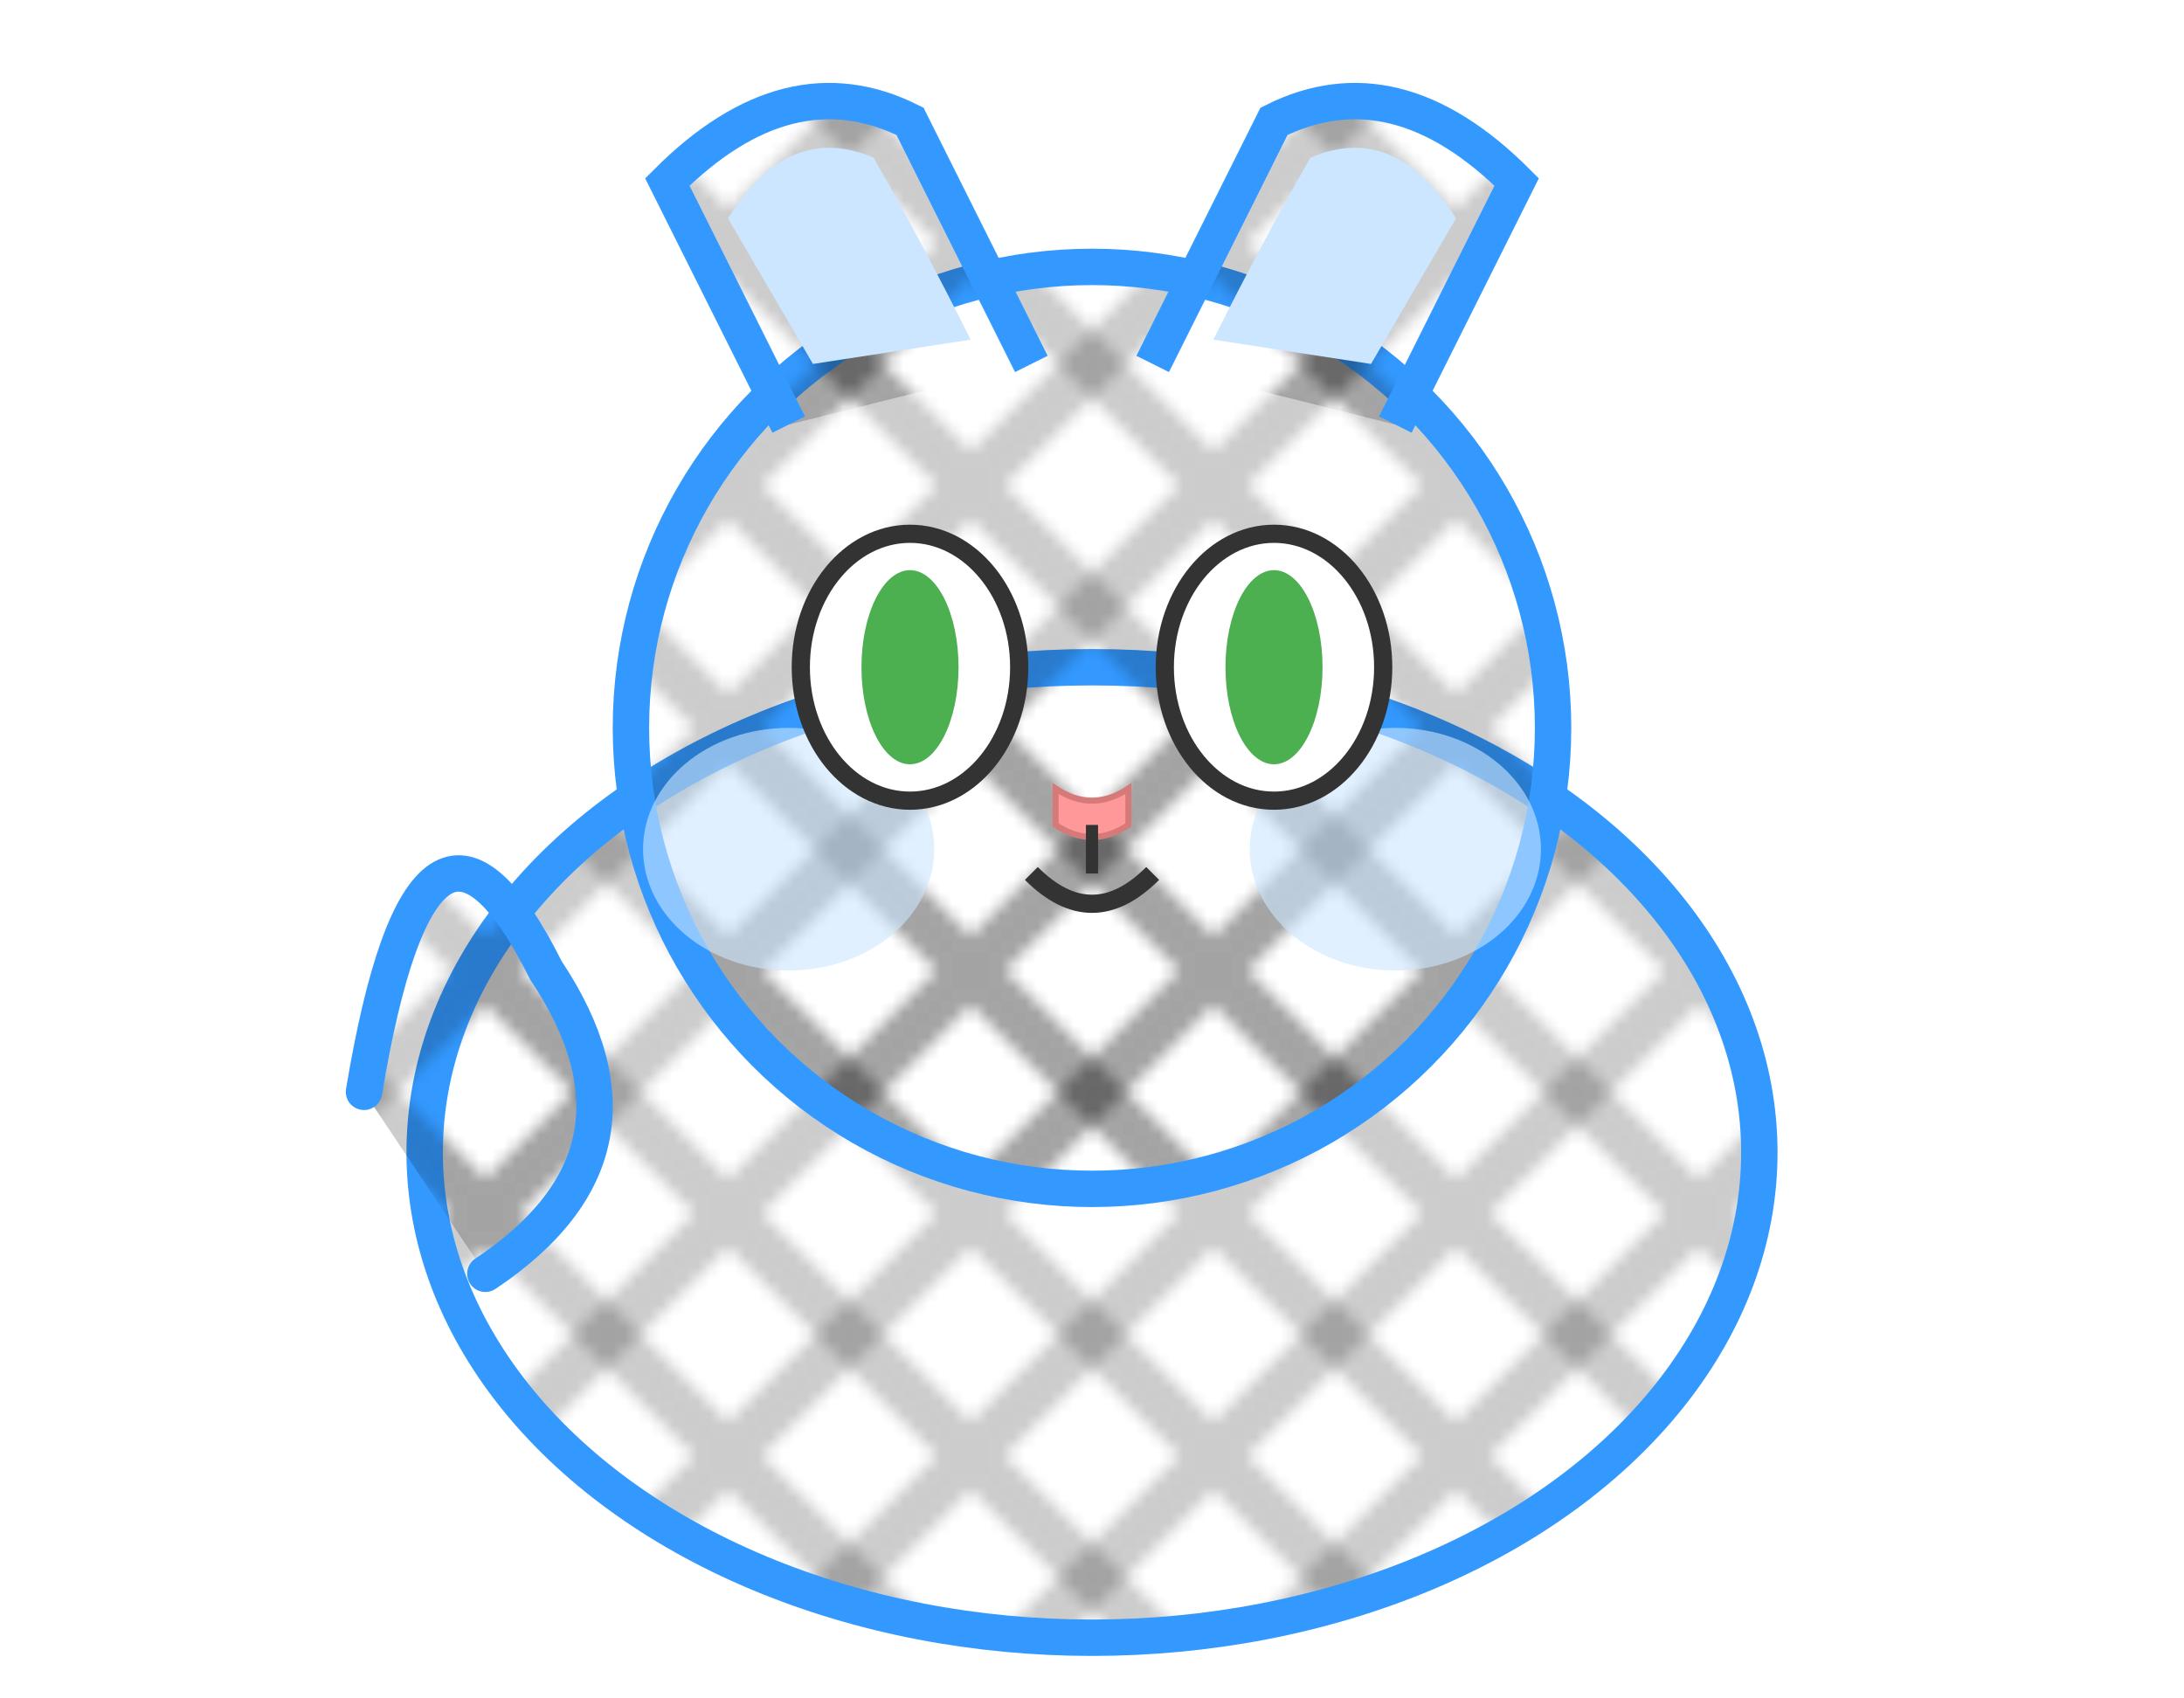 <?xml version="1.0" encoding="UTF-8" standalone="no"?>
<svg width="180" height="140" viewBox="0 0 180 140" xmlns="http://www.w3.org/2000/svg">
  <!-- 渲染猫咪 2497727024943294 -->
  
  <!-- Gradient definitions -->
  <defs>
    <linearGradient
      id="cat-body-gradient-cat-gene-86"
      x1="0%"
      y1="0%"
      x2="100%"
      y2="100%"
    >
      <stop
        offset="0%"
        style="stop-color:#99ccff;stop-opacity:1"
      />
      <stop
        offset="100%"
        style="stop-color:#3399ff;stop-opacity:1"
      />
    </linearGradient>

    <linearGradient
      id="cat-head-gradient-cat-gene-86"
      x1="0%"
      y1="0%"
      x2="100%"
      y2="100%"
    >
      <stop
        offset="0%"
        style="stop-color:#99ccff;stop-opacity:1"
      />
      <stop
        offset="100%"
        style="stop-color:#3399ff;stop-opacity:1"
      />
    </linearGradient>

    
    <pattern
      id="cat-pattern-cat-gene-86"
      width="20"
      height="20"
      patternUnits="userSpaceOnUse"
    >
      <rect
        width="20"
        height="20"
        fill="none"
      />
      
      <!-- Tiger stripes -->
      <path
        d="M0,0 L20,20"
        stroke="rgba(0,0,0,0.2)"
        stroke-width="4"
      />
      <path
        d="M20,0 L0,20"
        stroke="rgba(0,0,0,0.2)"
        stroke-width="4"
      />
      
      
    </pattern>
  </defs>

  <!-- Cat body -->
  <ellipse
    class="cat-body"
    cx="90"
    cy="95"
    rx="55"
    ry="40"
    fill="url(#cat-pattern-cat-gene-86)"
    stroke="#3399ff"
    stroke-width="3"
  />

  <!-- Cat head -->
  <circle
    class="cat-head"
    cx="90"
    cy="60"
    r="38"
    fill="url(#cat-pattern-cat-gene-86)"
    stroke="#3399ff"
    stroke-width="3"
  />

  <!-- Tail -->
  <path
    class="cat-tail"
    d="M30,90 Q35,60 45,80 Q55,95 40,105"
    fill="url(#cat-pattern-cat-gene-86)"
    stroke="#3399ff"
    stroke-width="3"
    stroke-linecap="round"
  />

  <!-- Ears -->
  <path
    class="cat-body"
    d="M65,35 L55,15 Q65,5 75,10 Q80,20 85,30"
    fill="url(#cat-pattern-cat-gene-86)"
    stroke="#3399ff"
    stroke-width="3"
  />
  <path
    class="cat-body"
    d="M115,35 L125,15 Q115,5 105,10 Q100,20 95,30"
    fill="url(#cat-pattern-cat-gene-86)"
    stroke="#3399ff"
    stroke-width="3"
  />

  <!-- Inner ears -->
  <path
    class="cat-body"
    d="M67,30 L60,18 Q65,10 72,13 Q76,20 80,28"
    fill="#cce6ff"
  />
  <path
    class="cat-body"
    d="M113,30 L120,18 Q115,10 108,13 Q104,20 100,28"
    fill="#cce6ff"
  />

  <!-- Cheeks -->
  <ellipse
    class="cat-body"
    cx="65"
    cy="70"
    rx="12"
    ry="10"
    fill="#cce6ff"
    opacity="0.6"
  />
  <ellipse
    class="cat-body"
    cx="115"
    cy="70"
    rx="12"
    ry="10"
    fill="#cce6ff"
    opacity="0.6"
  />

  <!-- Eyes -->
  <g class="cat-eyes">
    <ellipse
      cx="75"
      cy="55"
      rx="9"
      ry="11"
      fill="white"
      stroke="#333"
      stroke-width="1.5"
    />
    <ellipse
      cx="105"
      cy="55"
      rx="9"
      ry="11"
      fill="white"
      stroke="#333"
      stroke-width="1.5"
    />

    <!-- Eye highlights -->
    <circle
      cx="73"
      cy="51"
      r="3"
      fill="white"
    />
    <circle
      cx="103"
      cy="51"
      r="3"
      fill="white"
    />

    <!-- Pupils -->
    <ellipse
      cx="75"
      cy="55"
      rx="4"
      ry="8"
      fill="#4CAF50"
    />
    <ellipse
      cx="105"
      cy="55"
      rx="4"
      ry="8"
      fill="#4CAF50"
    />
  </g>

  <!-- Nose -->
  <path
    class="cat-body"
    d="M87,65 Q90,67 93,65 L93,68 Q90,70 87,68 Z"
    fill="#ff9999"
    stroke="#d67979"
    stroke-width="0.5"
  />

  <!-- Mouth -->
  <path
    class="cat-body"
    d="M85,72 Q90,77 95,72"
    fill="none"
    stroke="#333"
    stroke-width="1.5"
  />
  <path
    class="cat-body"
    d="M90,68 L90,72"
    fill="none"
    stroke="#333"
    stroke-width="1"
  />

  <!-- Gene Info -->

</svg>